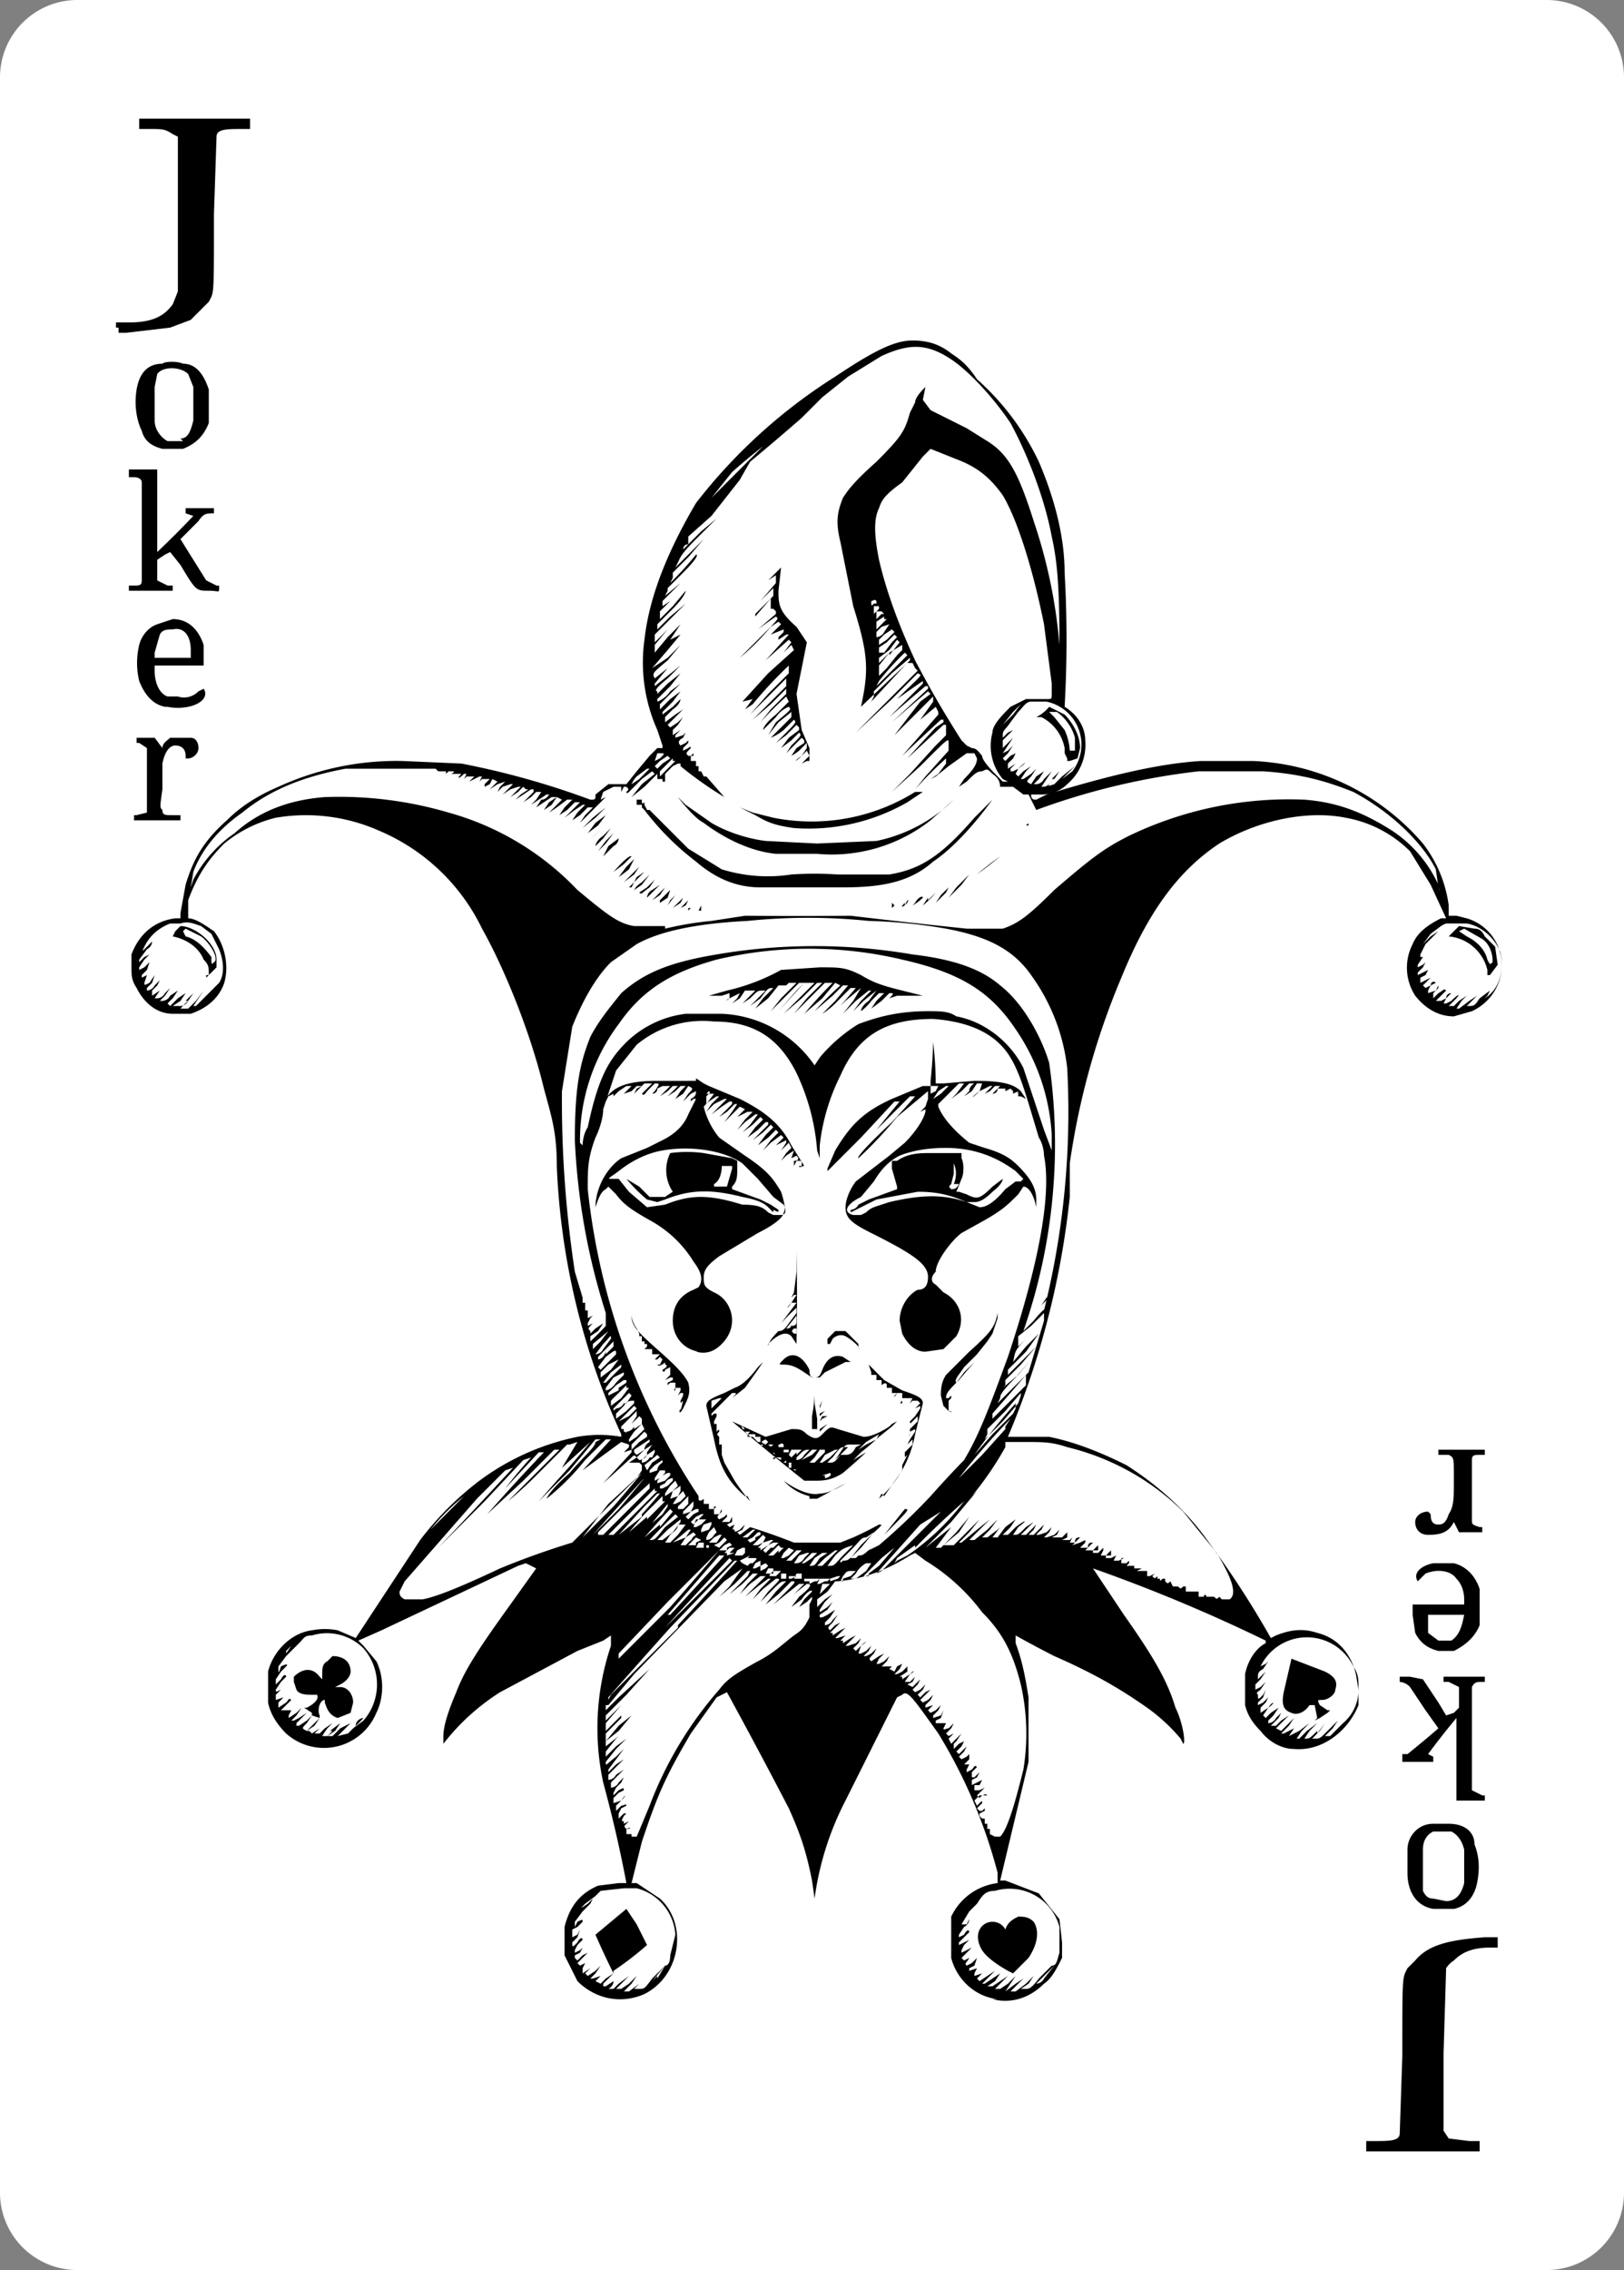 <svg viewBox="0 0 63 88" xmlns="http://www.w3.org/2000/svg" >
  <rect x="0" y="0" width="63" height="88" fill="#808080" stroke="none"/>
  <path fill="white" d="M3 0h57a3 3 0 0 1 3 3v82a3 3 0 0 1-3 3H3a3 3 0 0 1-3-3V3a3 3 0 0 1 3-3zm0 0"/>
  <path d="M53 83.2V83h.3c.6 0 1 0 1-.3l.1-3c0-3.2 0-3 .2-3.4l.3-.3c.5-.6 1.3-.8 2.7-.9h.5v.4h-.3c-.7 0-1.1.2-1.4.5a1 1 0 0 0-.3.3l-.1 3.3v3l.2.3.8.1h.4v.4H53v-.2zm-14.3-5.7c-.9-.1-1.6-.8-1.8-1.6v-1.6a2.3 2.3 0 0 1 1.8-1.3v-.4a20 20 0 0 0-2.3-5.4c-1-1.4-1.2-1.7-1.4-1.5l-.2.1-2 4a11.6 11.6 0 0 0-1.2 3.8l-.1-.7c-.2-1-.4-1.7-.9-2.8a223.6 223.6 0 0 0-2.4-4.5l-.4.2-1 1.4c-1 1.7-1.3 2.4-1.9 4.2l-.4 1.6h.2l.9.6c1.1 1 .8 3-.6 3.7-.9.4-1.9.2-2.6-.5l-.5-1v-1.1c.2-.8.6-1.3 1.3-1.6l.8-.1h.3a50.5 50.5 0 0 0-.9-3.9 10 10 0 0 1 .3-5.3v-.4l-.3.2-1 .4-3 1.6a8.6 8.6 0 0 0-2.2 2v-.3c0-.4.2-1 .5-1.7.3-.8.8-1.6 2.1-3.4l1-1.4-.2-.1-.2-.1-.3.1-5.3 2.5-.9.4.2.2.5.6c.3.6.3 1.4 0 2a2.2 2.2 0 0 1-3.5.8c-.3-.3-.6-.7-.7-1.2v-1.2c.2-.8.9-1.5 1.7-1.6a2.6 2.6 0 0 1 1 0l.7.3 2.5-3.8a12 12 0 0 1 2.3-2.3 9.6 9.6 0 0 1 3.8-1.7 4.8 4.8 0 0 1 1.7 0v-.1a27.5 27.5 0 0 1-2.5-10.4c0-1.3-.2-1.9-.5-3-.5-2.1-1.5-4.6-2.4-6.2a7.8 7.8 0 0 0-4-3.8 7 7 0 0 0-4-.5 5 5 0 0 0-2 1c-.5.5-1 1.1-1.4 2.2a188.7 188.7 0 0 1 0 .7c.3 0 .7.3 1 .5.4.5.6 1.3.4 2-.2.6-.7 1-1.3 1.2h-.7c-.6 0-1.1-.4-1.4-1-.2-.3-.2-.5-.2-.8V37c.3-.8.9-1.3 1.7-1.4H7v-.2l.2-1.1c.3-1 .7-1.7 1.6-2.5.6-.6 1.3-1 2-1.3a11 11 0 0 1 4.8-1l2.3.1a31.5 31.5 0 0 1 5 1.4c.2 0 .2 0 .2-.2l.5-.4h.7l.4-.5.5-.6.3-.3h.2v-.1l-.2-.6a6.4 6.4 0 0 1-.5-3.5c.2-1.8 1-3.6 2-5.3a21 21 0 0 1 5.4-4.9c1.5-1 2.3-1.4 3-1.4.5 0 1 .1 1.5.5.3.2.6.4 1 1a10 10 0 0 1 2.4 3.2c.6 1.4 1 2.9 1 4.3a46 46 0 0 1 0 5.2c.5.3.8.8.8 1.3a2 2 0 0 1-.7 1.7c-.3.3-.7.4-1 .4H40c0 .2.1.2.2.2l.4-.2c2.3-.7 4.3-1.2 6-1.3h2a9.2 9.2 0 0 1 6.6 3.2 5 5 0 0 1 1 2.4v.4h.3l.4.1a1.9 1.9 0 0 1 1.3 2.3 2 2 0 0 1-1.1 1.3l-.7.2c-.6 0-1.1-.3-1.5-.8a2 2 0 0 1-.1-2c.2-.5.7-.8 1.1-1h.2l-.6-1.3-.8-1.3a4.7 4.7 0 0 0-2.5-1.3c-1.5-.3-3.4.1-4.9 1-1.5 1-2.7 2.5-3.8 5.2a29 29 0 0 0-2 7.2v1.3a32.5 32.5 0 0 1-2.4 9.3h1.6c1 .2 2 .6 3 1.1 1.1.7 2.3 1.7 3.2 3a36.3 36.3 0 0 1 2.4 3.7l.2-.1c.5-.2 1-.3 1.6-.1.8.2 1.3.8 1.5 1.6l.1.6v.6c-.4 1-1.4 1.8-2.5 1.7-.5 0-1-.3-1.3-.7-.3-.3-.5-.6-.6-1v-1.2c.1-.5.4-1 .8-1.2v-.1a63.7 63.7 0 0 0-6.7-2.8l1.2 1.8c1.2 1.7 1.7 2.6 2 3.6.3.6.4 1.4.3 1.4l-.1-.2a7 7 0 0 0-1.3-1.2c-1-.7-2-1.3-3.6-2a41 41 0 0 1-1.5-.8v.3c.3.8.4 1.5.5 2.1v2.5l-1.1 4.6h.2l1.3.5.8 1 .1.9v.6c-.2.4-.4.8-.7 1-.5.5-1.2.8-2 .6zm.7-.6.3-.2-.2.2-.3.3h.2l.4-.3.3-.3-.2.3-.3.2h.2c.1 0 .2 0 .5-.4l.5-.5c.2 0 .2-.2.3-.5v-1a2 2 0 0 0-2.5-1.4c-.4 0-.5.2-.7.5l-.3.3-.3.5h.2l.1-.2s0 .2-.2.3l-.2.3v.1l.2-.1c.1-.2.2-.2.2-.1l-.2.2-.2.2v.1l.2-.1.2-.1-.2.2-.1.2v.1l.2-.1.2-.1-.2.2-.2.2.1.1.2-.1.2-.2-.2.2c-.1.2-.2.2-.1.3l.2-.1.2-.2-.1.3-.2.1v.1l.3-.1.2-.2-.2.2-.1.2v.1l.3-.1c.3-.3.3-.3 0 0l-.2.2.1.1.3-.2.3-.2-.2.2-.3.3h.1l.3-.2.3-.2-.2.3-.3.2h.2l.3-.2.3-.2-.3.3-.2.2h.2l.3-.2.3-.3-.2.3-.2.3.4-.3zm-.3-.5c-.7-.4-1-.7-1.1-1-.2-.5.1-.9.5-.9.2 0 .4.1.5.3.1-.3.3-.4.5-.5.2 0 .4 0 .6.2.2.3.2.8-.2 1.4l-.6.6-.2-.1zm-14.7.5.3-.3-.2.3-.3.3h.2l.4-.3.3-.3-.2.2-.3.3h.2c.2 0 .2 0 .5-.4l.5-.5c.1 0 .2-.1.2-.4l.2-.8a2 2 0 0 0-1.5-1.8h-.5l-.9.1-.3.3-.1.2-.3.3-.3.4v.2l.1-.2c.2-.1.2-.1.2 0l-.2.2-.2.1V75.1l.2-.1.1-.2-.1.3-.2.2c0 .2 0 .2.2 0 .1-.2.2-.2.2-.1l-.2.2-.1.2v.1l.2-.1.1-.1-.1.2-.2.1v.1l.1.1.2-.2.2-.1-.2.2-.2.2.1.1.2-.1.2-.2-.2.2-.1.2v.2l.3-.2.2-.2-.2.2-.2.2.1.1.3-.2.2-.2-.2.3-.2.2h.1l.3-.1.2-.2-.2.2-.2.2.2.1.2-.2.3-.2-.2.2-.2.2v.1h.1l.3-.2.3-.2-.3.2c0 .2-.2.3-.2.3h.2l.2-.2.4-.3-.3.3-.2.2h.2l.3-.2zm-.6-.4a30.5 30.5 0 0 1-.7-1.5l1.2-1 .4.6.4.8a12.3 12.3 0 0 1-1.3 1zm16.7.2.4-.5-.3.3-.4.4s.2 0 .3-.2zm-15 0 .3-.5-.5.6.2-.2zm-2.4-3.2-.4.3c-.2.2-.2.2.1 0l.3-.3zm15 0-.5.5.2-.2.2-.2zm-13.4-2.3.5-1.2a14.7 14.7 0 0 1 2.7-4.5c.3-.4.6-.6 1.5-1.1.6-.3 1-.7 1.4-1 .3-.2.4-.3.6-.7v-.5l.1-.2v-.1l-.2.2-.3.2.2-.3.3-.3c0-.1-.2 0-.4.3l-.4.3.3-.4c.5-.4.5-.5.3-.5l-.5.4-.5.5.4-.4.5-.5H31l-.5.4-.5.4.4-.4c.5-.5.5-.5.3-.5l-.5.5-.5.4.4-.5.4-.4c-.2 0-.2 0-.6.4l-.4.4.3-.4c.5-.5.5-.5.3-.5l-.5.4-.4.4.3-.4.4-.4h-.1l-.4.3-.5.4.4-.4.4-.4h-.2l-.4.3-.4.4.3-.4.4-.4h-.2l-.4.4-.5.4.3-.3.4-.4.1-.2H29l-.5.5-.6.5.4-.4a48.3 48.3 0 0 1 .5-.7l-.7.5a4103 4103 0 0 0-3.5 3.6l-1 1.2h-.1v.2l.5-.5 1.2-1.1-.9 1-.8.8v.2l.7-.7.7-.7-.8.8-.6.7V67.1l.6-.6a15.1 15.1 0 0 1 0 .1l-.6.6V67.5l.5-.6.5-.4-.5.6-.5.4v.2l.5-.4.4-.4-.5.5-.4.5v.2l.4-.4.4-.3-.4.4-.4.5c0 .2 0 .1.4-.2a11.9 11.9 0 0 1 .3-.3l-.3.4-.3.4v.1l.3-.3.3-.2-.3.3-.3.3v.2s.2 0 .3-.2l.3-.2-.3.3-.2.2v.2s.2 0 .3-.2l.2-.2-.1.2-.2.2-.1.2v.1l.2-.2c.2-.1.2-.1.2 0l-.2.1-.2.2v.2l.3-.1c.2-.3.2-.2 0 0l-.2.2v.2l.2-.2c.1 0 .2-.1.2 0l-.2.1-.1.2v.2l.2-.2h.1l-.1.1c-.1.2-.1.2 0 .2v.1l.2-.1-.1.1c-.1.1-.1.1 0 .2.2-.1.2 0 0 0v.2h.2v.1h.2zm14.1 0c.3-.3.6-1.4.9-2.6a8.6 8.6 0 0 0-.1-3.3c-.3-1.2-.7-2-1.5-2.8a7.8 7.8 0 0 0-2.2-2l-.4-.3-.2.1c-.8.5-1.7.9-2.8 1h-.1l-.3.4-.4.3V62.3l.3-.3.3-.2-.3.3-.2.3v.1l.3-.2.2-.2-.2.3-.3.2v.1h.1l.2-.1.3-.2-.2.3-.2.2v.1s.2 0 .3-.2l.2-.2-.2.3c-.2.2-.2.2-.1.3l.2-.2.2-.1-.2.2-.2.2h.1v.1l.3-.2.2-.1-.2.2-.2.2h.1l.3-.1.2-.2-.2.2-.2.2h.1v.1l.3-.2.2-.1-.2.2-.2.2h.1l.3-.1.2-.2-.1.2-.2.2.1.1.2-.2c.2-.2.3-.2 0 0l-.1.3h.1l.2-.1.2-.2-.1.2-.2.2h.1l.2-.1.2-.2-.1.2c-.2.2-.2.2-.1.3l.3-.2.2-.1-.2.2-.1.2h.1l.2-.1.2-.2-.1.2-.2.2H34.6l.2-.2-.1.1-.2.2.2.1.1-.2.2-.1-.1.2-.2.2h.1l.2-.1.2-.2v.2l-.3.2h.1v.1l.3-.2c.2-.2.2-.1 0 0l-.2.3H35.3l.2-.2-.1.2-.2.1.2.1.1-.1.2-.2-.1.2-.2.2.1.1.2-.1.2-.2-.1.2-.2.2.1.1.2-.2.2-.1-.2.2-.2.2.1.1.2-.1.2-.2-.1.2-.2.2v.1l.3-.1.2-.2-.2.2-.2.2.1.1.2-.1.2-.2-.1.2-.2.2v.1l.3-.1.1-.2-.1.3-.2.1v.1H36.7l.2-.2-.2.2-.1.2c0 .1.1 0 .2 0l.2-.2-.1.2-.2.2.1.1.2-.1.2-.2-.2.2-.2.2.1.2.2-.2.2-.2-.2.3-.1.1v.2l.2-.2.2-.1-.1.2-.2.2.1.1.1-.1.2-.2-.1.2-.2.2.1.1.2-.1.1-.1v.2l-.2.2h.2l.2-.2-.2.2-.1.2v.1l.2-.1c.1-.1.1-.2.2-.1l-.2.2v.2h.1l.2-.2-.1.2-.2.1v.2l.2-.1.2-.1-.1.2h-.2v.2h.2l.2-.1-.1.1-.2.2.1.1.1-.1c.1 0 .1-.1.2 0H38l-.2.2.1.2.1-.1c.1-.1.1-.1.1 0l-.2.2.1.1h.1l.1-.1v.1l-.2.1v.1l.1.1h.1v-.1V70.7h.2-.1v.2c0 .1 0 .1 0 0h.1v.2l.2.1h.1zm12.3-4 .3-.4-.2.3-.3.3h.1c.2 0 .2 0 .5-.3l.4-.4-.2.3-.3.3h.2l.5-.5a1.7 1.7 0 0 0 .6-1.4c0-.3 0-.5-.2-.8a2 2 0 0 0-3.6 0l.2-.1.1-.1-.2.3c-.2.1-.2.2-.2.3v.1l.1-.1.2-.2-.2.3-.2.2v.2l.2-.1.2-.2-.2.3c-.1.1-.2.1-.1.2 0 .2 0 .2.2 0l.1-.2-.1.3-.2.2v.1l.2-.1.2-.2-.1.2-.2.2v.2l.3-.2c.2-.3.3-.2 0 0l-.2.3.1.1.2-.2.3-.2-.2.3-.2.2v.1s.2 0 .3-.2l.2-.2-.1.2-.3.3h.2l.2-.2.3-.2-.3.3-.2.2.2.1.2-.2.3-.3-.2.3-.3.3h.1l.4-.2.3-.3-.3.3-.2.3.4-.2.4-.3-.3.3-.2.3h.1l.3-.3.4-.3-.3.3-.2.3c.2 0 .2 0 .5-.3zm0-.6-.1-.5h-.2c-.2.3-.5.4-.7.3-.3-.1-.4-.3-.3-.8l.3-1.3 1.3.5c.4.2.5.4.4.7 0 .2-.3.4-.5.4s-.2 0-.1.2l.3.2h.1l-.1.1-.3.2-.2.1zm-38.3.5.4-.3-.2.3-.3.2h.2l.3-.3.4-.2-.2.2-.3.3.4-.1.3-.3c0-.2.2-.3.3-.3a5.2 5.2 0 0 1-.4.4l.4-.3c.7-.8.7-2 0-2.8a2 2 0 0 0-2-.5c-.3 0-.3.1-.5.3l-.5.5-.3.4c0 .3 0 .3.1 0 .2-.1.3-.1.2 0l-.2.2-.2.3v.2l.2-.2c.1-.2.2-.2.2-.1l-.2.2-.2.3c0 .1 0 .1.2 0l.2-.2-.2.2-.2.2v.2l.3-.1.1-.2-.1.2-.2.2v.2l.3-.2c.1-.1.1-.2.2-.1l-.2.2-.2.2H11.3l.2-.2-.2.2-.1.2v.1l.3-.2.2-.2-.2.3-.2.2h.1l.2-.1.3-.2-.2.2-.2.2v.1h.1l.3-.2.2-.2-.2.3c-.2.2-.2.2 0 .3l.2-.2.3-.3-.2.3-.3.2h.1l.1.1.3-.2.2-.3-.2.3-.2.2h.2l.2-.2.3-.2-.2.2a4 4 0 0 0-.2.3h.2l.2-.2zm-.7-.7-.3-.2h.1c.2-.1.5-.3.4-.5h-.1c-.3 0-.6 0-.7-.2l-.1-.3V65c.3-.3.7-.4 1 0l.1.1v-.2c0-.2 0-.4.2-.5l.2-.2c.4 0 .7.2.7.6 0 .2-.2.4-.4.5l-.2.1h.2c.3 0 .5.3.5.6l-.1.4-.5.2c-.3-.1-.4-.3-.5-.6v-.1c-.2 0-.3.4-.2.6v.1l-.3-.1zM26.3 63a217.7 217.7 0 0 0 2.3-2.5h-.1L26 63.1a409.4 409.4 0 0 0-2.4 2.7v.1l.1-.2 2.6-2.6zm-.5.1 2.4-2.4.2-.2-.1-.1a174.5 174.5 0 0 0-2.5 2.7zm.2-.5a185.7 185.7 0 0 0 2.1-2.3h-.2a3185.9 3185.9 0 0 0-2 2.3zm0-.3a149.4 149.4 0 0 0 1.9-2.2l-2 2-1.9 2v.2l2-2zm-14.4 1.2-.5.5v.1l.2-.3.3-.3zM26 62zm0-.3.4-.4-.9.9.5-.5zm-9.6.3c.5-.1 1.3-.4 3-1.2a30.6 30.6 0 0 1 2.8-1l1.2-1.2 1.3-1.3.2-.3v-.2a76.8 76.8 0 0 0-.1-.1 78 78 0 0 0-.4 0l.3-.2c-.1-.1-.1-.1-.2 0a178 178 0 0 1-1.1 1l1.1-1.2v-.1a69.4 69.4 0 0 0-.3.1l.2-.2V56a77.2 77.2 0 0 0-.3-.1L22.6 57l1.1-1.2h-.2l-.8.8a9.5 9.5 0 0 1-1.5 1.5s.1-.3.9-1c.5-.6 1-1 1-1.2l.2-.1h-.2L22.1 57l-1.2 1.2.7-.8a32.5 32.5 0 0 0 1.3-1.5l-1.1 1a2075.7 2075.7 0 0 0 .6-1 43.2 43.2 0 0 0-.3.1H22l-1.2 1.2a14.8 14.8 0 0 1-1.1 1 2688.7 2688.7 0 0 1 2-2h-.2l-1.2 1.2-1.4 1.3a76.7 76.7 0 0 1 2.2-2.4h-.2l-1.3 1.4a19 19 0 0 1 1-1.2l-.3.1-1.5 1.6-1.9 1.9-.2.2.3-.3a290.6 290.6 0 0 0 2.9-3.1l-.3.1-1.1 1.1a2180 2180 0 0 1-2.8 3.2l.2-.2-.2.2-.2.4c0 .1 0 .2.2.3h.6zm31 0h.3c.3-.2.1-.8-.5-1.8l-1.3-1.6a9.6 9.6 0 0 0-4.5-2.5c-.6-.2-.9-.2-1.7-.2H39v.2a12.6 12.6 0 0 1-1.3 1.9l.2-.2-1 1.2-1 1 1-.8a70.2 70.2 0 0 1-.6.8h.2l.6-.6.5-.6-.4.6-.6.5H37l.5-.5.5-.5-.4.5-.4.4h.1l.6-.5.5-.4-.5.5-.3.3h.2l.5-.4.4-.4-.3.4-.3.3h.2l.4-.3.4-.4-.3.3-.3.4h.2l.3-.4.4-.3-.2.3-.3.3h.2l.3-.3c.4-.3.5-.3.1 0l-.2.3c.2 0 .2 0 .5-.3l.3-.2-.3.3-.2.2H39.8l.2-.2.2-.2-.1.2-.2.2h.2l.2-.2.2-.2-.1.2a1 1 0 0 0-.2.2h.1l.3-.1.2-.2-.1.2-.2.2h.1l.3-.1.2-.2-.1.2-.2.1H41.2l.2-.2v.2l-.2.1h.3l.2-.2-.1.1-.1.2H41.7c0-.2.1-.2.2-.2l-.1.1-.2.2.3-.1.2-.1v.1l-.2.2H42.2c0-.2.1-.2.2-.2l-.1.1-.2.2H42.4l.2-.2v.2h-.2v.1h.2l.2-.2v.1l-.1.2h.2l.2-.2v.2h-.2v.1h.2l.2-.1-.1.2h.2l.2-.1h-.1v.2h.2l.1-.1v.1l-.1.1H44v.1H44.3l-.2.1h.4v.2h.1l.2-.1-.1.1c.1.1.1.1.2 0 .1 0 .1 0 0 0v.1h.1c0 .1 0 .1.1 0h.1v.1c.1.1.1.1.2 0 .1 0 .1 0 0 0l.1.2h.2c.1.1.1.1.2 0h.1v.2h.5v.2h.2c0-.1.1-.1.1 0h.2c.1 0 .1 0 0 0h.1c.1.1.1.1.2 0zm-15.1-.6H31.9l-.1.4.2-.2.2-.2zm-.3 0zm-.6-.1v-.1h-.2v.1h.1zm.3 0 .1-.1H31.4v.2l.2-.1zm.4 0 .1-.1H31.8l-.1.2h.1l.2-.1zm.4-.1.1-.1h-.1l-.3.1v.1l.3-.1zm-1.4 0V61h-.2l-.1.2h.3zm1.6 0 .3-.1.2-.2h-.2c-.2 0-.2.1-.3.2-.1.2-.1.2 0 .2zm-2 0 .2-.1a49 49 0 0 1-.3 0v.1h.2zm-.2 0V61h-.2v.2h.2zm2.7 0 .4-.3.2-.3h-.2a1 1 0 0 0-.4.4l-.2.2h.2zm-3-.2.1-.1H30c-.2.2-.2.2 0 .2h.1zm3.5 0 .4-.3.6-.7a18 18 0 0 0-.5.4l-.7.7h.2zm-3.7 0v-.2h-.2l-.1.2H29.9zm-.3-.2.1-.1-.1-.1-.2.1v.2l.2-.1zm4.6 0 2.2-2.2a86.7 86.7 0 0 1-.8.5L34 61l.2-.1zm-4.8-.1v-.2l-.2.1-.1.2h.1l.2-.1zm-.3-.1c.2-.2.2-.2 0-.2H29l-.2.2.2.1.1-.1zm2.6-.2.3-.2h-.2l-.3.2-.2.3c.2 0 .2 0 .4-.3zm.4 0 .3-.3h-.1l-.4.3-.3.3h.2l.3-.3zm0 .3c.2 0 .2-.1.6-.5l.3-.3c-.3.1-.4.1-.7.4l-.3.4h.2zm-14.9-1.4zm14.2 1.1.2-.2h-.2l-.2.2-.2.2h.1l.3-.2zm-2.5 0 .1-.1-.4.2.1.1.2-.2zm2.2 0 .2-.2h-.1l-.3.1-.2.3h.1s.2 0 .3-.2zm1.5.1c.2 0 .2 0 .7-.5l.5-.6-.3.2c-.2 0-.2.1-.6.5l-.4.4c0 .1 0 .1.1 0zm2.5-.2a9.4 9.4 0 0 0 2.2-2.1 32.8 32.8 0 0 0-1.8 1.7l-.1.1v-.1a631.6 631.6 0 0 1-.7.5l-.1.2.1-.1.4-.2zm-4.3 0 .2-.2h-.2l-.2.2-.2.2h.2l.2-.2zm-2.1 0 .1-.1V60h-.1l-.2.1-.1.2H28.7zm1.8 0 .2-.2-.2-.1-.2.2-.1.2h.1l.2-.1zm2.7 0c.2 0 .2 0 1-.8l.8-1c.2 0 .2 0-1 1.2l-.4.4.4-.2a24.2 24.2 0 0 0 2-1.9 39.6 39.6 0 0 1 1.3-1.4c.6-1 1-2.1 1.7-4 1.2-3.6 1.7-6.3 1.4-7.8 0 0 0-.4-.2-.7l-.3-1c-.3-1-.5-1.6-.8-2.1-.6-1-1.7-1.4-3-1.5-1.8 0-2.9.6-3.6 2.2a8 8 0 0 0-.8 2.7v.5l-.1-.3a8.5 8.5 0 0 0-.8-3c-.7-1.4-1.7-2-3.2-2a4 4 0 0 0-3 .9l-.8 1-.5 1.5c0 .4-.2.9-.3 1.1-.3.8-.3 1.2-.3 2A26.6 26.6 0 0 0 27.1 58v.1c0 .1.1.1.2 0v.2h.2c.1 0 .1 0 0 0v.2h.2v-.1c.1 0 .1 0 0 .1v.2h.2l.1-.2v.1c-.2.2-.2.2-.1.3l.2-.1.1-.1v.1l-.2.2H28.3l.1-.2v.2l-.2.1.1.1.2-.1.2-.2-.2.2c-.1.2-.1.2 0 .2 0 .1 0 .1.2 0l.2-.2-.1.2-.2.1.1.1.4-.3a24.4 24.4 0 0 1 1.7.6h1.8l.5-.2a13 13 0 0 0 1-.5c.2 0 .1 0-.7.8l-.4.5h.2zM28.9 58c-.7-.6-1-1.2-1.2-2.2l-.3-1.3c0-.2.2-.3.7-.5l.4-.2c.3-.1.6-.4.9-.8l.2-.2-.2.3-.5.7-.5.4c.2-.2.2-.2 0-.2l-.1.1-.4.4-.3.3c0 .1 0 .1.1 0h.1v.1l-.1.2v.1h.1s0-.1 0 0V55.5c.1-.1.1-.1.1 0-.1.1-.1.1 0 .2 0 .1 0 .1 0 0V56c0 .1 0 .1 0 0h.1v.4l.1.3.4.7a7.2 7.2 0 0 0 .6.8L29 58zm-1.1-3.6.2-.2h-.1l-.3.1v.3l.2-.2zm6.5 3.6.7-1v-.2l.2-.4c-.1.1-.1.1-.1 0v-.1l.3-.3v-.2l-.2.2c0 .1 0 .1 0 0l.1-.2.2-.3v-.1l-.2.1c0 .2-.1.2 0 .1v-.2l.3-.3v-.2l-.2.2c-.1.1-.1.1-.1 0l.2-.2.2-.3v-.1l-.2.1-.2.2.4-.4-.1-.1h-.2l-.2.2.1-.1.1-.2H35v.2c-.1 0-.1 0 0-.1V54h-.2c-.1.2-.2.2 0 0H34.6v-.2h-.2v-.1c0-.1-.1-.1-.2 0v-.2H34c-.1 0-.1 0 0 0v-.2h-.2v-.1l-.1-.3-.1-.2.1.2.6.6.7.4c.6.2.8.3.8.5l-.3 1.2a4.4 4.4 0 0 1-1.4 2.5l.1-.2zm-2.9 0a2 2 0 0 1-1-.6c-.3-.2-.3-.2 0 0 .4.3 1 .6 1.4.5.3 0 .7-.2 1-.4a132.4 132.4 0 0 1-1.1.6h-.3zm-.2-.6a110.6 110.6 0 0 1-2.8-2.3l1.3.6 1-.3c.3 0 .4 0 .6.2.3.2.4.2.6 0 .3-.3.3-.3.6-.2l1 .3c.3 0 .7-.2 1-.4l.1-.1.2-.1-.2.2-.5.4a9 9 0 0 1-.7.6l-.3.3a23.7 23.7 0 0 1 .5-.3 20.3 20.3 0 0 1-.9.8c-.3.2-.6.3-1 .3h-.5zm.6-.1H31.5h.3zm-.4 0V57h-.2.2zm.6 0c.1 0 .3-.1.2-.2l-.3.1h.1zm-.9-.1h-.2.2zM31 57h-.1c-.1-.1-.2 0 0 0zm-.3-.1v-.2h-.1v.2h.1zm-.2-.2c0-.1 0-.1-.1 0h.1zm1.2-.1.3-.3v-.1h-.2l-.2.3-.2.2h.2l.1-.1zm.5-.1.3-.3h-.1l-.4.2-.2.3h.1zm0 .2c.1 0 .2 0 .4-.3l.3-.3h-.1c-.2 0-.2 0-.5.4a1 1 0 0 0-.2.2h.1zm-.7-.3.2-.2h-.2l-.2.2-.2.2.4-.2zm-.3 0 .2-.2c-.2 0-.2 0-.5.3v.1s.2 0 .3-.2zm-.9.2v-.1H30c0 .1 0 .1.1 0zm2.5-.2c.2 0 .3-.1.4-.3l.2-.1H33c-.2 0-.2 0-.4.3l-.2.3.2-.2zm-1.9 0 .2-.2h-.4l-.1.2.1.1.2-.2zm-.8 0-.1-.1c0 .1.1.1.1 0zm.5-.2h.1-.3v.1h.2zm-.7 0h-.1.1zm.5 0V56c-.1-.1-.1 0-.2 0v.1h.2zm3.2-.2.4-.2.1-.2-.5.3-.3.3.3-.2zM30 56h-.2c.1.1.1.1.2 0zm-.4 0h-.1s.1.1.1 0zm.1-.2c-.2.1-.2.1 0 .2l.1-.1zm-.2 0v-.1h-.2v.1l.1.1h.1zm-.2 0v-.2H29v.1h.2zm-.2-.3h-.2l.1.1.1-.1zm-.3-.2c-.1 0 0 0 0 .1h.1zm3 .1.3-.2-.1.1-.2.2zm-.3 0v-.5a6 6 0 0 0 .1-.8v.3l.1.6v.4h-.2zm.3-.3.1-.2h.2l-.2.1c0 .1 0 .1 0 0zm0-.3.2-.1-.2.2zm-5.4-.1.1-.4c-.1.1-.1.1-.1 0l.1-.2V54h-.1l-.1.1.1-.2v-.1h-.2c0 .2-.1.1 0 0v-.2H26l-.1.1v-.1l.2-.1v-.1H26l-.2.1.1-.1.1-.1V53l-.2.1c0 .1-.1.1-.1 0 .2-.1.2-.2.1-.2 0-.1 0-.1-.1 0-.1 0-.1.1-.2 0h.1l.1-.2-.1-.1-.1.1h-.1l.2-.2h-.4.1v-.2H25l.1-.1v-.1H25V52h-.1v-.2h-.1v-.1l-.1-.2a1 1 0 0 1-.2-.5c0-.2 0-.3 0 0 0 .4.2.6 1.1 1.4.8.7 1 1 1.1 1.2.1.4 0 .6-.2 1-.1.2-.2.2-.1 0zm10.4 0-.2-.2-.1-.4c0-.2 0-.5.2-.8l.9-.9c.9-.8 1-1 1.1-1.5v-.1.3l-.2.6-.2.3-.4.5-.5.5c-.2.3-.4.5-.3.6l.3-.4.4-.4-.6.7c-.4.4-.5.5-.5.7h.1l.1-.1v.1l-.1.1v.4c.2.1.1 0 0 0zm-5-.2.1-.2-.1.3zm-.1-.2V54v.1zm-.2-.9-.3-.2c-.3-.2-.5-.3-.8-.3-.2 0-.2 0 0-.2.3-.3.7-.2 1 .4 0 .3.1.3.2.3s.2 0 .3-.3c.2-.5.5-.6.8-.5l.3.2h-.2l-.4.2-.4.2-.2.2h-.3zm2.2-.4s.1 0 0 0zm-6.6-.6c-.6-.1-1-.6-1-1.2s.3-1 .8-1.2l.2-.1c.2-.3.1-.6-.2-1a4.5 4.5 0 0 0-1.7-1.6c-.7-.4-1-.6-1.3-1l-.3-.3-.1.1c-.2.1-.3.4-.4.7v.2-.2c0-.7.4-1.5 1-1.9l1-.4.6-.3c.4-.2.8-.5 1-1l.3-.6h-.1l-.1.1v-.1c.2-.1.2-.2.2-.3l-.2.1-.3.3.2-.3c.2-.2.2-.2 0-.3l-.2.3-.3.2.2-.3.2-.2h-.2l-.2.2-.3.2.2-.2.2-.2h-.2l-.2.2-.3.2.2-.2.2-.2H25.7l-.2.1c0 .2-.2.2-.2.2l.1-.1c.2-.3.2-.3 0-.3l-.2.2c-.2.2-.2.3-.3.2l.2-.2.2-.2H25l-.2.2-.2.2.1-.2.2-.1h-.2l-.2.2-.3.1.1-.1.2-.2h-.2l-.3.2-.2.2v-.1l.2-.1-.4.2-.1.2v-.1c.3-.5.9-.7 2-.7H27v-.1a65 65 0 0 0 .3.2l.2.1 1.2.5c1 .5 1.6 1 2 1.8l.5.8c-.1 0-.2.1-.2 0h.1V45h-.2l-.1.2V45c.2 0 .2-.1.1-.2l-.2.1-.2.2.2-.2.1-.3-.3.2-.2.2.2-.3.2-.2-.1-.2-.3.3-.3.3.3-.3.2-.3v-.1l-.4.2-.3.3.3-.3.3-.3-.1-.1-.4.3-.3.3.3-.4.3-.3-.1-.1-.3.3-.4.3.3-.4.3-.3-.1-.1-.3.3-.4.3.3-.3.3-.3v-.1h-.1l-.3.3-.4.3.3-.4.3-.3-.1-.1-.3.3-.4.3.3-.3.3-.4h-.1l-.4.3-.3.3.3-.4.3-.3H29l-.4.2-.3.3.3-.3.3-.3-.2-.1-.3.3-.3.3.3-.4.2-.3h-.1l-.3.3-.3.2.2-.2.3-.3v-.1h-.1l-.3.2-.4.3.3-.3.3-.3h-.1l-.4.2-.3.3.2-.3.3-.3h-.1l-.3.2a2 2 0 0 0-.2.2 3 3 0 0 0 .6 1.2l1 .7c.9.6 1.1.9 1.4 1.4.1.3.2.7.1.8 0 .2-.4.5-1 .8l-1.5.9c-.4.3-.6.5-.6.8 0 .3 0 .4.4.6.7.3 1 1.3.3 2-.3.3-.6.4-1 .3zm3.2-5.3c.2 0 .2-.2.1-.4l-.4-.3-.6-.7-.6-.6c-.7-.5-2-.7-3.1-.5-.6.1-1.2.4-1.7.8-.4.3-.5.3-.2.3h.2l.4.5.7.6.7-.1c1-.4 1.7-.4 3 0 .6 0 .8.1 1 .3l.2.1h.3zM30 47l-.2-.2c-.2-.2-.5-.3-1-.4-1.2-.3-2-.3-3 .1l-.3.1-.4-.1a6 6 0 0 1-.8-.8l.5.3.4.4h.6a6.7 6.7 0 0 1 .3-.2 1.5 1.5 0 0 1-.1-1.5 4.9 4.9 0 0 1 1.3 0l1.1.2.2.1v.3c0 .3 0 .5-.2.7v.1l1.1.4.4.2.3.2c0 .1 0 .1-.2 0zm-1.8-1 .2-.7v-.1H28c0 .3-.1.6-.3.7v.1h.2zm-.4-3.6H27.4v.4l.3-.4zm-.2 0-.1-.1-.1.1v.1l.2-.2zm8.3 10c-.4 0-.7-.3-.9-.7l-.1-.5c0-.5.3-1 .7-1.2.3 0 .4-.2.4-.5 0-.5-.6-.9-2.2-1.7-.8-.4-1-.6-1-1 0-.2.1-.6.4-1l1.3-1 .6-.5c.3-.3.7-.8.8-1.2V43l-.2.1.2-.2.1-.3v-.1a29.2 29.2 0 0 0 0-.2l-1.2 1a15.9 15.9 0 0 1-1.5 1.6s-.2 0 1.3-1.4a44.6 44.6 0 0 0 .9-1h-.2L34 43.8a90 90 0 0 1 .9-1.1h-.2l-1.3 1.4-1.3 1.3v-.1l.3-.7c.6-1 1.1-1.5 2.2-2l1.2-.5h.3v-.2a18 18 0 0 0 .1-1.5 14.3 14.3 0 0 1 .1 1.6h.3l1.2-.1c1 0 1.5.1 1.8.4l.2.3-.2-.1h-.1v-.1c0-.1 0-.1-.2 0-.1 0-.1 0 0 0v-.1l-.1-.1-.2.1-.2.1.2-.1v-.1h-.3c0 .2-.2.2-.2.2l.1-.1.2-.2h-.2l-.2.2-.2.1.1-.1.2-.2h-.1l-.4.2c-.3.3-.4.3 0 0l.1-.3h-.2l-.2.3-.3.2.2-.2c0-.2.2-.3.2-.3h-.2l-.3.3-.4.3.2-.2.3-.4h-.2l-.4.4-.4.4v.1c.2.5.7 1 1.2 1.4l.6.2c.7.2 1 .4 1.3.7.4.4.7.8.7 1.3v.5-.2c-.1-.5-.3-.8-.5-.8l-.2.3c-.4.4-.6.6-1.3 1l-.9.5c-.4.3-1 1.1-1 1.5-.2.2-.2.4 0 .5l.3.3c.6.3.9 1 .5 1.7l-.5.5-.7.1zm-2.5-5.3.2-.1c.2-.2.3-.2.9-.4 1.3-.3 2.1-.3 3 0l.5.2c.2 0 .5-.1 1-.7l.4-.3h.2l.1-.1-.3-.3c-.8-.6-1.7-.9-2.7-.9-.7 0-1.3.1-1.8.3-.4.2-.7.5-1 1l-.5.6c-.6.3-.7.6-.3.7h.3zM33 47v-.1s.2 0 .3-.2l.4-.2 1.1-.4V46l-.2-.7V45h.2c.3-.2.6-.3 1.2-.3h1.3v.2c.1.2.1.6 0 .8l-.2.5h.1l.3.1c.4.2.5.2 1-.3l.4-.3s0 .2-.4.5c-.3.3-.5.4-.7.4h-.3c-.7-.3-1.2-.4-1.9-.4l-1.6.3-.6.3-.4.2zm4-1.1a1 1 0 0 0 0-.8L37 45v.5l-.1.4c-.1.1-.1.1 0 .2.1 0 .2 0 .3-.2zm-.2-3.8h-.1l-.3.2-.2.3.3-.2.3-.3zm-.5.2.1-.2h-.3v.3l.2-.1zm-6.5 9.9c0-.2.3-.5.4-.6.1 0 .2 0 .4-.3l.3-.4v-.2a7.6 7.6 0 0 0-.6.6l.3-.4.3-.4h-.2c-.2.3-.2.2 0 0l.2-.3h-.1l-.1.1.1-.2.1-.8v-.8a85.7 85.7 0 0 1 0 3.5v.1l-.2-.3c-.2-.2-.5-.1-.9.3-.1.2-.1.2 0 0zm1.1-.4c0 .1 0 .1 0 0zm0-.1v-.2h-.1c-.1.1-.1.1 0 .2zm-.2-.3c.2 0 .2-.1.2-.2V51l-.4.5c.1 0 .2 0 .2-.2zm2.6.8a2 2 0 0 0-.5-.4c-.2-.1-.4 0-.5.1l-.1.2h-.1v-3.6 3.4l.3-.3h.4l.5.5c0 .2.1.3 0 .1zm-5 8 .2-.2H28.3l-.2.2h.1v.1l.3-.1zm1.9 0 .2-.2h-.1l-.1-.1-.2.2-.2.2h.2l.2-.2zM30 60l.2-.2H30l-.2.1-.2.2.1.1.2-.2zm-1.8 0 .2-.1-.1-.1-.2.1-.2.2H28.2zm1.8-.3h-.1l-.3.1-.2.2h.1v.1l.3-.2.2-.2zm-2 .2.2-.2-.1-.1-.2.2-.2.1.2.1.1-.1zm-.5.1v-.1h-.1v.1h.1zm-.2 0v-.2h-.2l-.1.2H27.3zm8.5 0s0-.1 0 0c0 0-.1 0 0 0zm-8.8-.2.2-.1-.2-.1-.3.3H27zm2.6 0 .1-.2-.1-.1-.2.2-.2.2h.2l.2-.1zm-2.8 0c0-.2.2-.3.2-.3l-.1-.1-.3.2-.2.3h.2l.2-.2zm1 0 .2-.3h-.1l-.2.1-.2.2h.4zm-1.2-.2.2-.3h-.1l-.6.5.5-.2zm2.7 0 .2-.1v-.1h-.1l-.2.2-.2.1.1.1.2-.1zm-2.7-.5h-.3c0 .2-.2.3-.3.4l-.2.3h.2l.3-.3.3-.4zm-.5.3.3-.4v-.1l-.5.4-.4.4h.2l.4-.3zm1.6.1.1-.1-.1-.2-.2.2-.1.2v.1s.2 0 .3-.2zm1.4 0 .2-.2h-.1l-.4.3H29zm-6.5.1 1.2-1.2a72.2 72.2 0 0 0 1.1-1.3l-1.3 1.2a97.6 97.6 0 0 0-1 1.3zm3.2-.4.5-.4-.1-.1a20 20 0 0 0-1 1c.2 0 .2 0 .6-.5zm-.2 0 .5-.6-.1-.1a29.5 29.5 0 0 0-1 1.1l.6-.5zm-2.6.3 1-1a100.8 100.8 0 0 0 1-1.2l-.1.1a161.4 161.4 0 0 0-1.9 2.1zm2-.2.7-.6.2-.3v-.1a36.3 36.3 0 0 0-.8 1zm2.6-.1V59l-.3.1a1 1 0 0 0-.1.2v.1l.3-.1.1-.2zm-2.5-.3.7-.7h-.1V58l-.7.7a31.9 31.9 0 0 0-.6.7l.7-.6zm-.9-.2 1-1v-.2l-1 .9-1 1v.1h.2zm.7 0a26.5 26.5 0 0 0 .7-.8h-.1l-.5.5-1 1.1.9-.7zm-.3 0 .9-.9h-.1v-.1l-1.6 1.6-.2.2h.2zM18 58a8.2 8.2 0 0 0-1.3 1.3l1.3-1.3zm9.4.9H27l-.1.3h.1l.2-.1.2-.2zm-.2-.2-.2.1-.2.2.1.1.2-.2.2-.2zm-.3 0 .2-.1v-.1H27l-.2.1-.2.2.1.1.2-.2zm-.1-.1.1-.2v-.2l-.2.2-.2.2v.1l.3-.1zm-.1-.3V58l-.2.2-.2.2v.1h.2l.2-.2zm-.3-.1.2-.2-.1-.2-.2.2-.2.3h.1l.2-.1zm-.1-.2.1-.2v-.2l-.3.2-.1.3.3-.1zm0-.4-.1-.2-.2.2a4 4 0 0 0-.2.3v.1l.3-.2.2-.2zm-.4 0 .2-.2v-.1s-.2 0-.3.2l-.2.1v.1h.1l.2-.1zm-.1-.2.2-.2v-.1h-.1l-.2.1-.2.2v.1l.3-.1zm0-.4V57h-.2l-.2.3v.1l.2-.1.2-.2zm12.3-.6.9-1v-.1l.2-.3a27.4 27.4 0 0 0-2 2.3l.9-.9zm-12.6.6c0-.2.2-.3.2-.3v-.1l-.3.2-.2.2v.1l.3-.1zm-.2-.3.3-.2-.1-.1-.5.4.1.2.2-.3zm0-.2.1-.2v-.1l-.3.2-.2.2v.1s.2 0 .3-.2zm-.2-.2.2-.3V56l-.3.2-.3.3.1.1s.2 0 .3-.2zm14.3-1.7v-.2a20.5 20.5 0 0 0-1.6 2l.7-.8.8-.8zM25 56.2c0-.2.2-.3.2-.3v-.1l-.3.2-.3.2v.1l.1.1.3-.2zm-.2-.3.3-.2v-.1l-.1-.1-.3.3-.2.2v.2l.3-.3zm.2-.5-.1-.2-.3.3a5 5 0 0 0-.2.3v.1l.3-.2.3-.3zm-.4 0 .3-.2V55l-.1-.1-.3.3-.3.2v.1c.1 0 .1.1.1 0 0 0 .2 0 .3-.2zm15-1.3V54l-.6.7-.7.7v.2l-.1.2.7-.7.6-.7zm-14.9.8v-.2l-.6.6v.1h.1l.3-.2.2-.3zm-.3 0 .3-.3-.1-.1-.3.3-.3.3a31.4 31.4 0 0 1 .4-.2zm15.4-1.4v-.2l-.6.7-.7.8v.2l.6-.6.7-.7v-.2zm-15.5 1.2.3-.3v-.1h-.1s-.2 0-.3.2l-.3.3v.2l.4-.3zm0-.3.2-.3-.1-.1-.6.6c0 .1 0 .1.1 0 0 0 .2 0 .3-.2zm0-.6v-.1l-.3.3a5 5 0 0 0-.3.3v.2l.4-.3.3-.4zm15 0 .6-.6.3-1 .3-1-.6.6c-.6.6-.5.6-.6 1l.5-.6.5-.5-.5.7-.7.7v.2l.6-.6.5-.5-.6.7-.6.6v.2l-.1.1.6-.5.5-.6-.6.7c-.6.6-.6.7-.6.8a17.4 17.4 0 0 1-.1.2l.6-.6zm-15.3 0 .3-.2v-.1h-.1l-.3.2-.3.3v.1l.4-.2zm.2-.6-.4.2-.3.4v.1s.2 0 .4-.3l.3-.3zm-.4.1.3-.3v-.1l-.4.3-.3.4a14.2 14.2 0 0 1 .1 0l.3-.3zm-.1-.2.3-.4-.4.2-.3.3v.2l.4-.3zm.2-.6c0-.2 0-.2-.4.1l-.3.4.1.1.3-.3.3-.3zm-.4 0 .3-.3V52l-.3.3-.3.3v.1s.2 0 .3-.3zm.2-.6c0-.2 0-.1-.3.2l-.3.4s.2 0 .3-.2l.3-.4zm0-.3h-.1l-.6.5v.2l.3-.3.3-.4zm16.8-.4v-.4a31.8 31.8 0 0 0 .9-9.4 7.6 7.6 0 0 0-1.4-3.6c-.7-1-1.7-1.5-3.3-1.8a20.5 20.5 0 0 0-3-.3 23 23 0 0 0-4.7 0c-2 .1-3.4.4-4.3.9l-1 .7c-.6.6-1.1 1.5-1.5 2.5l-.4 2.5a43.9 43.9 0 0 0 .5 7l.3 1v.2h.1V50.8h.2-.1v.3l.2-.1-.1.1-.1.2v.1l.2-.1.2-.2-.2.2c-.2.2-.2.2-.1.3v.1l.2-.2.3-.2-.2.3-.3.2v.2a9 9 0 0 0 .6-.6v-.5a25.7 25.7 0 0 1-1.2-6.7c0-2.1.2-3 .6-4 .3-.6.8-1.2 1.2-1.7.9-.8 1.9-1.2 3.7-1.5a22.5 22.5 0 0 1 7.6 0c1.7.2 2.7.6 3.4 1.2.9.7 1.6 2 1.9 3a22 22 0 0 1-1 10.4l.4-.4c.4-.5.6-.6.5-.4l-.6.6-.5.4v.4l.5-.5.5-.5zm-.1-.6.2-.3h.1l-.2.2-.1.1zm-17.8-6.2s0-.4.2-.7c.4-1.9.8-2.6 1.5-3.3a4 4 0 0 1 2.3-1.1H28a4.6 4.6 0 0 1 3.6 2l.2-.3c.4-.5 1-1 1.5-1.3.8-.3 1.6-.5 2.7-.5.5 0 .8 0 1.1.2 1.1.2 2.1 1 2.6 2l.8 2.4.3.8V44a8 8 0 0 0-1.4-4.1c-1-1.5-2.2-2.2-4.4-2.7a15.6 15.6 0 0 0-7.2 0c-1.8.5-2.9 1.2-3.8 2.5a7.5 7.5 0 0 0-1.5 4.5v.1zm9-5.2a13.9 13.9 0 0 1 1-1l-.2-.1-.5.6-.7.6a17.2 17.2 0 0 1 1.1-1.2H32l-.6.6-.6.6.5-.6.6-.6h-.2l-.6.6-.7.6.6-.6.6-.6h-.4l-1 1.1.7-.8.3-.3H31l-.5.5-.6.6.4-.5.5-.5.1-.1H30.6l-.5.5-.5.5.4-.4.5-.5H30.2l-.4.5-.5.4.3-.4.4-.4H30c-.2 0-.2 0-.5.4l-.4.3.3-.3.3-.3h-.1c-.2 0-.2 0-.5.3l-.3.2.2-.2.3-.3H28.9l-.2.3-.3.2.2-.2.1-.2-.4.2c-.1.1-.2.1 0 0v-.2l-.3.1c-.1 0-.1 0 0 0h-.5l.7-.2a8 8 0 0 0 2.1-.8l1.5-.1c.8 0 1 0 1.6.3.5.3.8.4 1.6.6l.8.2H35l-.2.2.2-.2h-.2l-.3.1-.3.3.2-.2c.3-.3.3-.3.1-.3l-.3.3-.4.3.2-.3.3-.3h-.2l-.3.3a2 2 0 0 1-.4.4s0-.2.3-.4l.3-.4H34l-.5.4-.4.4.3-.4.4-.4h-.1l-.5.4-.5.5.4-.5.3-.5-.6.5-.5.5.3-.3.6-.7H33l-.5.5a3 3 0 0 1-.6.5l.5-.5.5-.6h-.2l-.4.4a88 88 0 0 0-.7.6zm-24.4-.4.3-.3-.2.3a3 3 0 0 0-.3.3H7.3l.3-.3.3-.4-.2.3-.2.3h.1l.5-.5.4-.4c.2-.3.2-.8 0-1.3l-.3-.6-.4-.3c-.3-.1-.5-.2-.8-.1h-.4c-.5.2-.8.5-1 .9-.1.2-.1.2.1 0l.2-.2s0 .2-.2.3l-.3.4v.1l.2-.2.2-.1-.2.2-.2.3v.1l.2-.1.2-.2-.1.3-.2.2v.1l.2-.1.2-.2-.2.2-.1.3c0 .1 0 .1.2 0l.2-.3-.1.3-.2.2v.1s.2 0 .3-.2l.2-.2-.1.2-.2.2v.2l.3-.2.2-.2-.2.2-.2.3h.1s.2 0 .3-.2l.2-.2-.2.3-.2.2h.1s.2 0 .3-.2l.3-.2-.2.3a4 4 0 0 0-.2.2l.1.1.3-.3.3-.2-.2.3-.3.2H7s.2 0 .3-.2zm.9-1c0-.3 0-.4-.2-.6-.2-.5-.7-.8-1.2-.9l.1-.2.2-.2H7c.3 0 .7.2 1 .5.2.2.4.5.4.8v.3l-.2.2-.2.2v-.1zm.2-.5c.2-.1-.1-.7-.5-1l-.6-.3-.1.1.1.2c.4.1.7.4 1 .8 0 .3 0 .3.1.2zM57 38.8l.3-.2-.2.2-.2.2c.3 0 .3 0 .5-.3l.4-.3-.1.2-.1.1c.5-.3.8-1 .6-1.8-.2-.5-.7-1-1.3-1.1h-.8a1 1 0 0 0-.2.1l-.4.3-.3.4.3-.3.3-.2-.2.2-.3.3-.2.4v.1h.1l.2-.2-.2.2-.2.3v.1l.2-.1.1-.1-.1.2-.2.2v.1l.2-.1.2-.1-.1.2-.2.1v.2l.2-.1.2-.1-.1.1-.2.2.1.1.2-.1c0-.1.1-.2.2-.1l-.2.1-.1.2v.1l.3-.1.1-.2v.1l-.2.2v.2l.2-.2c.2-.1.2-.2.3-.1l-.2.2-.2.2h.2l.2-.1c0-.2.2-.2.2-.2l-.2.2-.1.2h.1l.2-.1c.3-.3.4-.3.1 0l-.2.2h.2l.2-.2.3-.2-.2.2-.2.3h.1l.4-.3zm.7-1v-.2a1.7 1.7 0 0 0-1.5-1.3l.2-.2.2-.2.6.1c.2 0 .3.1.4.3l.4.4.1.7-.3.4h-.1zm.2-.5v-.1c0-.2-.1-.6-.4-.8l-.7-.4-.2.1.3.2c.4.2.7.5.8.9.1.2.1.2.2.1zM25.8 36a12.9 12.9 0 0 1 1.8-.3l1.3-.2a299.2 299.2 0 0 0 4.1 0 298.8 298.8 0 0 0 4.5.5h1.4c.6-.2 1-.5 2-1.5 1.4-1.2 1.9-1.6 2.9-2.1a14.3 14.3 0 0 1 6.8-1.4c1.3.1 2.3.5 3.4 1.2a5 5 0 0 1 1.8 2.1c0 .2.1.3 0 .1l-.1-.7c-.5-1-1.7-2.2-3.2-3-1-.4-2-.7-3.5-.8h-2.5a27 27 0 0 0-6.3 1.5L40 31a2 2 0 0 0-.1-.2h-.2l-.4-.3h-.5v.1c-.1 0-.1 0 0 0 0-.2 0-.4-.3-.6-.2-.2-.2-.2-.4-.1-.2 0-.3.1-.6.4l-.3.2.2-.3c.4-.4.5-.6.5-.8l-.1-.2h-.3l-.7.5-.5.4-.2.1.3-.2.3-.4v-.2a15.4 15.4 0 0 0-1.2 1.2l.4-.5.9-1V29a46.6 46.6 0 0 0 0-.2c0-.2 0-.2-1.1.9l-1.1 1 .7-.7 1-1.1.4-.4v-.1a85.8 85.8 0 0 0 0-.3h-.1l-1.4 1.3a117.5 117.5 0 0 1 1.1-1.2l.3-.2v-.1h-.1a138.8 138.8 0 0 0-1.5 1.4l1.4-1.6v-.1a51.7 51.7 0 0 0-.1-.2l-.6.5a1401.6 1401.6 0 0 0 .5-.7V27l-1.5 1.5a142.7 142.7 0 0 1 1-1.3l.4-.3-.1-.1a119.5 119.5 0 0 0-1.4 1.2l1.4-1.3v-.1h-.1a88.6 88.6 0 0 0-1.4 1.2l1.3-1.3v-.1a52 52 0 0 0-1 .7c1-1 1-.9.8-1l-1 1-1.4 1.3 1-1 1.2-1.2.2-.2-.1-.1a92.4 92.4 0 0 0-.1-.2h-.2a234.8 234.8 0 0 0-1.8 1.7c.3-1.4.3-2-.3-3.9l-.5-2.5c-.2-.8-.1-1.2.1-1.7.2-.3.4-.6 1.3-1.4 1-1 1.1-1.2 1.3-1.9l.2-.4c0-.2.3-.5.4-.6V15l-.1.5.3.4 1.4.7.8.5c.8.5 1.2 1.2 1.8 3.1a20.2 20.2 0 0 1 1 4.8c0-2.4-.1-3.3-.3-4.2-.3-1.6-1-3.3-1.6-4.4-.6-.9-1.5-1.9-2.2-2.4-1-.7-1.7-.7-2.8-.2l-1.3.8-.5.4-.5.4-.7.7-.3.3.2-.2a105 105 0 0 1-2 1.7 46.8 46.8 0 0 0-.4.7L27.6 20l-.9.8v.3c-.2 0-.2.2-.2.2l.7-.7.6-.5-.8.8c-.6.6-.6.7-.7.9l-.1.2.6-.6.5-.5-.6.7-.6.6v.2l-.1.2a13 13 0 0 0 1-1.1c.1 0 0 .2-.5.7l-.6.6v.1l-.1.2.6-.5.5-.5-.6.6-.6.6V23.5a24 24 0 0 1 .3-.2l-.4.4V24l.5-.5.5-.6s0 .2-.5.7l-.6.6v.2l.5-.5.6-.5-.6.6-.6.6v.3a30.4 30.4 0 0 0 .5-.5l-.5.6V25.3l.5-.6.5-.5-.4.6a47.7 47.7 0 0 1 .4-.2l-.5.6-.6.7.6-.4.5-.5-.5.6c-.6.5-.6.5-.5.7l.5-.4.5-.5-.5.5-.5.6v.1l.5-.4.5-.4-.5.5c-.5.4-.5.5-.4.5v.1l.4-.4.5-.4-.4.5-.5.5v.1s.3-.1.5-.4l.4-.3-.4.4-.4.4v.2l.4-.4.4-.3-.3.4-.4.4v.1l.4-.3.3-.3s0 .2-.3.4l-.3.3v.2l.4-.3.3-.2-.3.3-.3.3.1.1.3-.2.2-.2-.2.3-.2.2v.2l.3-.2.2-.2-.2.2-.2.2v.1l.3-.1.1-.1-.1.2c-.2.1-.2.2-.1.3l.2-.1.1-.1v.1l-.2.2v.1l.2-.1s.1-.1.1 0c-.2.2-.2.2-.1.3h.1l.1-.1v.1h-.1v.2h.2v.2h.1v.2h.1l.1.2h.1l.7.8c.2.1.2.1 0 0a14.1 14.1 0 0 1-1.7-1.2v-.1h-.1l-.2.1-.3.3V30.3l.2.2-.2-.2h-.1v-.1h-.2V30l-.5.5-.5.4.4-.5.5-.4-.1-.1-.4.3-.4.4c0 .1 0 .1 0 0l-.1.1s-.1.1-.1 0c.1-.1.1-.1 0-.2h-.1l-.1.2v-.2H23.8l-.4.2-.1.3.2-.1-1 1 .2-.3.3-.3h-.2l-.3.3-.3.2.2-.3.3-.3h-.1l-.3.2-.4.3.1-.1.3-.3.2-.2h-.2l-.3.3-.3.2.2-.3.3-.3H22l-.4.3-.3.2.3-.3.2-.2-.2-.1-.2.3-.3.2.2-.3.3-.2h-.2l-.3.2-.3.2.2-.3c.2 0 .3-.2.3-.2h-.1l-.3.2-.3.2.2-.2.2-.3h-.2l-.2.2-.3.2.1-.1.3-.3v-.1h-.1l-.3.2-.3.2.2-.2.3-.2h-.1l-.1-.1-.2.2-.3.2.2-.2.2-.2h-.1l-.3.1-.3.2.2-.2.2-.2h-.1l-.3.1-.2.2.1-.2.2-.2-.3.1-.3.2.2-.2.1-.1-.2-.1-.1.2-.2.1v-.1l.2-.2H18.7l-.2.2.1-.1.1-.2h-.1l-.2.1-.2.1.1-.1.1-.1h-.3l-.1.1.1-.2H18c-.2.2-.3.2-.1 0h-.4c.2-.1.1-.1 0-.1h-.1l-.1.1v-.1H17l-.1-.1h-3.5c-1.6.3-2.9.8-4 1.7-1 .7-1.6 1.5-1.9 2.3l-.1.6.1-.3a5 5 0 0 1 1.6-1.8c1-.9 2.2-1.3 3.5-1.4a15 15 0 0 1 4.8.6 10.9 10.9 0 0 1 5 3c1.2 1 1.6 1.3 2.2 1.4h1.2zm1.6-.7c.1 0 .1 0 0 0s-.1 0 0 0zm.3 0c.1 0 .1 0 0 0zm-.6 0 .1-.2v.2H27zm-.3-.1.2-.2-.3.3v-.1zm-.4 0 .1-.1.2-.2-.1.2-.2.1zm-.3 0 .4-.4-.1.2-.3.2zm8.6-.1.1-.1-.2.2V35zm.4 0 .1-.2c.1 0 0 0 0 .1-.2.2-.3.2-.1 0zm-.8 0h.1-.1zm1.2-.1c.1-.2.3-.3.3-.2a1.8 1.8 0 0 1-.4.3l.1-.1zm-9.5-.1.2-.2-.3.4.1-.2zm10 0 .3-.3a3 3 0 0 1-.5.5l.2-.3zm-10.4 0 .2-.2.2-.2-.1.3-.3.2zm10.9-.2.3-.3-.1.2-.4.4.2-.3zm-11.2.2.5-.5-.2.3-.3.2zm11.8-.5.5-.5-.3.4-.5.5.3-.4zm-12 .4s0-.2.2-.3l.3-.2-.2.2-.3.3zm-.3-.2.3-.2.3-.3-.2.3c-.3.2-.3.3-.4.2zm-.2 0c0-.1 0-.2.3-.4l.3-.3-.3.4-.3.2zm13.3-.7a10.5 10.5 0 0 1 .9-.7 24.2 24.2 0 0 1-.9.7zm-8.4.5c-1 0-1.8-.4-2.5-1a10.5 10.5 0 0 1-2-2l-.1-.1v-.1h-.2v-.2h.2c0-.1 0-.1 0 0v.1s0 .1.1 0v.1l.1.2h.1l1.5 1.5 1.3.8a6 6 0 0 0 2.7.2 13.7 13.7 0 0 1 1.8 0h2c1.2-.2 2-.7 3.3-2.2l.7-.7-.3.4c-.7.9-1.4 1.6-2 2-.9.8-2 1-3.5 1h-3.2zm-5 0 .2-.4.3-.2-.3.3-.3.3zm-.3-.2.6-.6-.2.3-.4.3zM24 34l.3-.4.3-.3-.2.4a8 8 0 0 1-.4.3zm-.2-.2s.6-.7.7-.6l-.3.3-.4.3zm14.7-.2zm-14.8 0 .3-.3.3-.4-.3.4-.3.3zm-.2-.2.4-.4.2-.2-.3.3-.3.3zm-.1-.2.2-.4.4-.3s0 .2-.2.3l-.4.4zm7-.1h-.3c-1-.1-2-.6-2.8-1.2-.4-.2-1-1-1-1l.3.3 1 .7c.5.3 1.3.6 2.1.7l2 .1 2.3-.1a6 6 0 0 0 3-1.6l-.9.8a6.2 6.2 0 0 1-4.4 1.3h-1.3zm-7.2-.1.3-.4.3-.3-.3.4-.3.3zm-.1-.2s0-.2.3-.4l.3-.3-.3.4-.3.3zm-.2-.3.4-.3.3-.4-.3.4a12.5 12.5 0 0 1-.4.3zm-.1-.2.3-.4.4-.3-.3.4-.4.3zm-.2-.2.4-.4.5-.4-.4.4-.5.4zm8.2 0c-.7-.1-1-.2-1.5-.5l-.6-.3.5.2.8.2a7.6 7.6 0 0 0 5.5-1h.3l-.6.4a7.7 7.7 0 0 1-4.4 1zm9-.1c.1-.1.1-.1.1 0-.1 0-.1 0 0 0zm-8.4-2.5h-.1l-.2.1.1-.1.2-.2-.1-.2-.2.2c-.3.3-.3.2 0 0l.2-.3v-.2l-.3.3a2 2 0 0 1-.3.2l.2-.3.3-.2v-.1l-.1-.1-.3.3-.3.3.2-.3c.4-.4.4-.4.3-.5l-.3.3-.4.3.3-.4.4-.3v-.1l-.1-.1-.4.4-.4.3.3-.3c.5-.5.5-.5.4-.6l-.4.4a2 2 0 0 1-.5.3l.5-.5.3-.3v-.2l-.5.4-.4.5.3-.5c.6-.5.6-.5.5-.6 0 0-.3.1-.5.4l-.5.5s0-.2.5-.6l.5-.5-.1-.2a14 14 0 0 0-1 1l.4-.5.6-.6v-.2l-.6.6-.7.6 1-1 .3-.3V26.3l-.7.7-.7.7.7-.8.8-.8V25.8a16.4 16.4 0 0 0-1.4 1.5l-.3.2.3-.4a59.9 59.9 0 0 0-.4.1l1-1.1 1-.9-.1-.2a40.6 40.6 0 0 0-.3.3l.3-.4-.1-.1a72 72 0 0 0-.9.8l.9-1h-.1l-.3.2a614 614 0 0 0 0-.1l.2-.2v-.1a44.9 44.9 0 0 0-.5.2l.4-.4-.1-.1-.3.2a9 9 0 0 1-1.2 1.2l.6-.6c1-1 .9-.9.8-1a18.2 18.2 0 0 0-.7.5l.7-.6v-.1l-.1-.1a24.8 24.8 0 0 0-.1 0v-.4l-.6.7a31 31 0 0 1 0-.1l.7-.7V22.8a20 20 0 0 0-.5.5l.6-.7V22.3a14.6 14.6 0 0 0-.3.2l.5-.5c0-.1 0-.1 0 0l-.1.9c0 .5 0 .8.7 1.4l.4.6-.2 1-.2 1 .2 1.4.3.7v.7-.2zm9.4.7.3-.3-.2.3c-.3.3-.3.3 0 .2l.3-.3.5-.4-.2.2-.3.3.4-.3a1.7 1.7 0 0 0-1-2.7H40c-.2 0-.3.2-.5.4l-.3.4c-.2.3-.3.3-.3.5v.1l.2-.2.2-.1-.2.2-.2.2V29l.2-.2.2-.2-.2.3-.2.3.2-.1.2-.2-.2.3-.2.2.1.1.2-.2.2-.1-.1.2-.2.2v.2l.3-.2.2-.2-.2.2-.2.2v.1h.1l.2-.1c.3-.3.4-.3 0 0l-.1.2.1.1.2-.2.3-.2-.2.2-.2.3h.1l.3-.2.2-.2-.2.3c-.2.2-.2.2 0 .3l.2-.3.3-.2-.2.3-.2.2h.1s.2 0 .3-.2l.3-.3-.2.3-.2.3c.2 0 .2 0 .5-.3zm.5-1V29a1.7 1.7 0 0 0-.9-1.2h-.2a1.5 1.5 0 0 0 .5-.4l.6.3c.3.3.6.8.6 1.3l-.1.4-.3.1h-.1v.1-.2zm.4-.1v-.5c-.1-.4-.4-.8-.7-1h-.3l.2.2.4.5a2.2 2.2 0 0 1 .2.8h.2zm-16.6.7-.4.3a1 1 0 0 0-.2.3l.3-.2.4-.4H25zm14 .5-.2-.1a2 2 0 0 1-.4-1.8c0-.3.4-.7.7-1l.6-.3h.8c.2 0 .2 0 .2-.2v-.4l-.3-2.3c-.4-2-1-4-1.6-5-.5-.7-1-1.1-1.8-1.4l-.5-.2-.5-.2-.3.3-.8 1c-.7.5-.8.7-.9 1-.2.4-.2 1 0 2 .3 1.3.8 2.6 1.4 3.9a40 40 0 0 0 1.8 3.1l.2.2.2.1c.2 0 .3.2.4.3 0 .2.4.6.8 1h.1zm-13-.8v-.1l-.3.3-.2.2v.2l.3-.3.3-.3zm-.1-.1-.1-.1-.3.2-.2.2.1.1.2-.2.3-.2zm-.4 0c.2-.2.2-.2 0-.2h-.1l-.1.3.2-.1zm13.7-1.7.3-.4-.3.3-.4.5.4-.4zm-4.2-1.9.2-.2v-.1l-.7.6-.7.7v.2l-.1.2 1.3-1.4zm-.5.2.6-.6-.1-.1a10.7 10.7 0 0 0-1 1.1l-.1.2.6-.6zm.2-.6.2-.2V25l-.5.3-.4.5V26.2l.3-.3.4-.5zm-.3 0 .4-.5-.1-.1-.3.4-.4.3v.2l.4-.4zm.1-.5.2-.2-.1-.1-.3.3-.3.2v.2h.2l.3-.4zm0-.5-.3.2-.2.2v.2l.3-.2.3-.3zm-.3.1.2-.3-.3.1-.2.2v.2s.2 0 .3-.2zm0-.5v-.1l-.3.2V24.4l.2-.2.2-.2zm0-.2-.1-.1H34v.3l.2-.2zm-.2-.2v-.1h-.2V23.8l.1-.1.1-.1zm-.1-.3c-.1-.1-.1 0-.2 0 0 .2 0 .2.1.1h.1zm-4.4-6a26.7 26.7 0 0 0-1.2 1l-.8 1 .6-.6 1.4-1.4zm26 56.7c-.6-.1-1-.6-1-1.4v-.9c0-.5.4-1 1-1h.6c.6 0 1 .3 1 .8.2.5.2 1 .1 1.5s-.4.9-.9 1h-.7zm.5-.3c.4 0 .6-.3.7-.7v-1.3c-.1-.4-.3-.6-.5-.7h-.7c-.2.1-.4.3-.4.7v1.6c.1.2.2.3.4.3l.5.1zm.4-5.5v-1.6a27.7 27.7 0 0 0-1.1 1.4l.2.1v.2H54.4V68h.2a40 40 0 0 0 1.2-1l-.5-.7-.6-.9a.6.6 0 0 0-.4-.2v-.2h.4l.5.1.6.9.3.5.3-.1.2-.2v-.8l-.4-.2H56v-.2h1.6v.2h-.1c-.2 0-.3 0-.4.2V69.4l.4.2h.1V69.8h-1.1v-1.6zm-.7-4.2c-.4-.1-.7-.3-.9-.7l-.1-.7v-.4h2V62c0-.3-.1-.6-.3-.8-.2-.3-.7-.4-1.2-.2l-.2.2-.1.1c-.2-.3.1-.6.6-.7h.8c.4.1.8.4 1 1V63c-.2.5-.6.8-1 1h-.6zm.5-.4c.3-.2.4-.5.5-1h-1.4v.7l.4.3h.5zm-.9-4.1c-.3 0-.5-.2-.5-.5 0-.2.2-.4.5-.4l.1.1c0 .3.1.4.3.4.2 0 .3-.1.4-.4.2-.3.2-.6.2-1.4 0-.8 0-.8-.2-.9h-.4v-.2h1.8v.2h-.2c-.2 0-.3 0-.3.2v2.3c0 .2 0 .2.3.3h.1v.2h-.9a172.4 172.4 0 0 1-.2-.4c-.2.4-.5.5-1 .5zM5.2 31.8v-.2h.1l.4-.1V29l-.3-.2h-.1v-.2H6a90.5 90.5 0 0 1 .3.4c0-.2.2-.3.3-.4h.8c.2 0 .3.2.3.4s-.2.4-.4.4h-.1v-.1c0-.3-.2-.4-.4-.4s-.4.2-.5.7v1c-.1.7-.1.7 0 .8 0 .2.1.2.4.2H7v.2H5.2Zm1.2-4.4c-.5-.1-.8-.5-1-1a3 3 0 0 1 0-1.4c.1-.4.4-.7.7-.8l.6-.2c.6 0 1 .4 1.2 1v.8H6v.2c0 .5.2.9.5 1h.4c.3.1.6 0 .8-.2l.2-.1c.2.3-.1.6-.6.7a2 2 0 0 1-.8 0zm1-2.2c0-.6-.3-.9-.7-.8-.2 0-.4 0-.5.2l-.2.7v.2h1.4v-.3zM5 22.8v-.1h.2c.2 0 .3 0 .3-.2V18.7c0-.1-.1-.2-.3-.2H5V18.2h1.1v3.2A36.9 36.9 0 0 0 7.5 20l-.3-.1v-.2H8.3v.2c-.3 0-.4 0-.6.3l-.7.7 1 1.6.4.2h.1v.1c0 .2 0 .1-.4.1-.5 0-.5 0-1.1-1l-.4-.5-.2.1-.3.2v.8l.4.2h.2v.2H5zm1.3-5.4c-.4-.1-.7-.3-.8-.7-.2-.4-.3-1-.2-1.6.1-.6.4-1 1-1 .1-.1.6-.1.8 0 .5 0 .8.4 1 1v1.3c-.2.5-.5.8-1 1h-.8zm.7-.4c.3 0 .4-.3.5-.7V15l-.2-.5c-.3-.3-1-.3-1.2 0L6 15V16.3c0 .4.3.7.5.8h.6zm-2.5-4.3v-.2H5c1 0 1.4-.3 1.7-.7l.2-.5v-6l-.2-.1C6.4 5 6.3 5 5.8 5h-.4v-.4H9.7V5h-.3c-.6 0-1 0-1 .3l-.1 3c0 3.3 0 3-.2 3.4l-.7.7-.8.3-1.7.2h-.3v-.2z"/>
</svg>